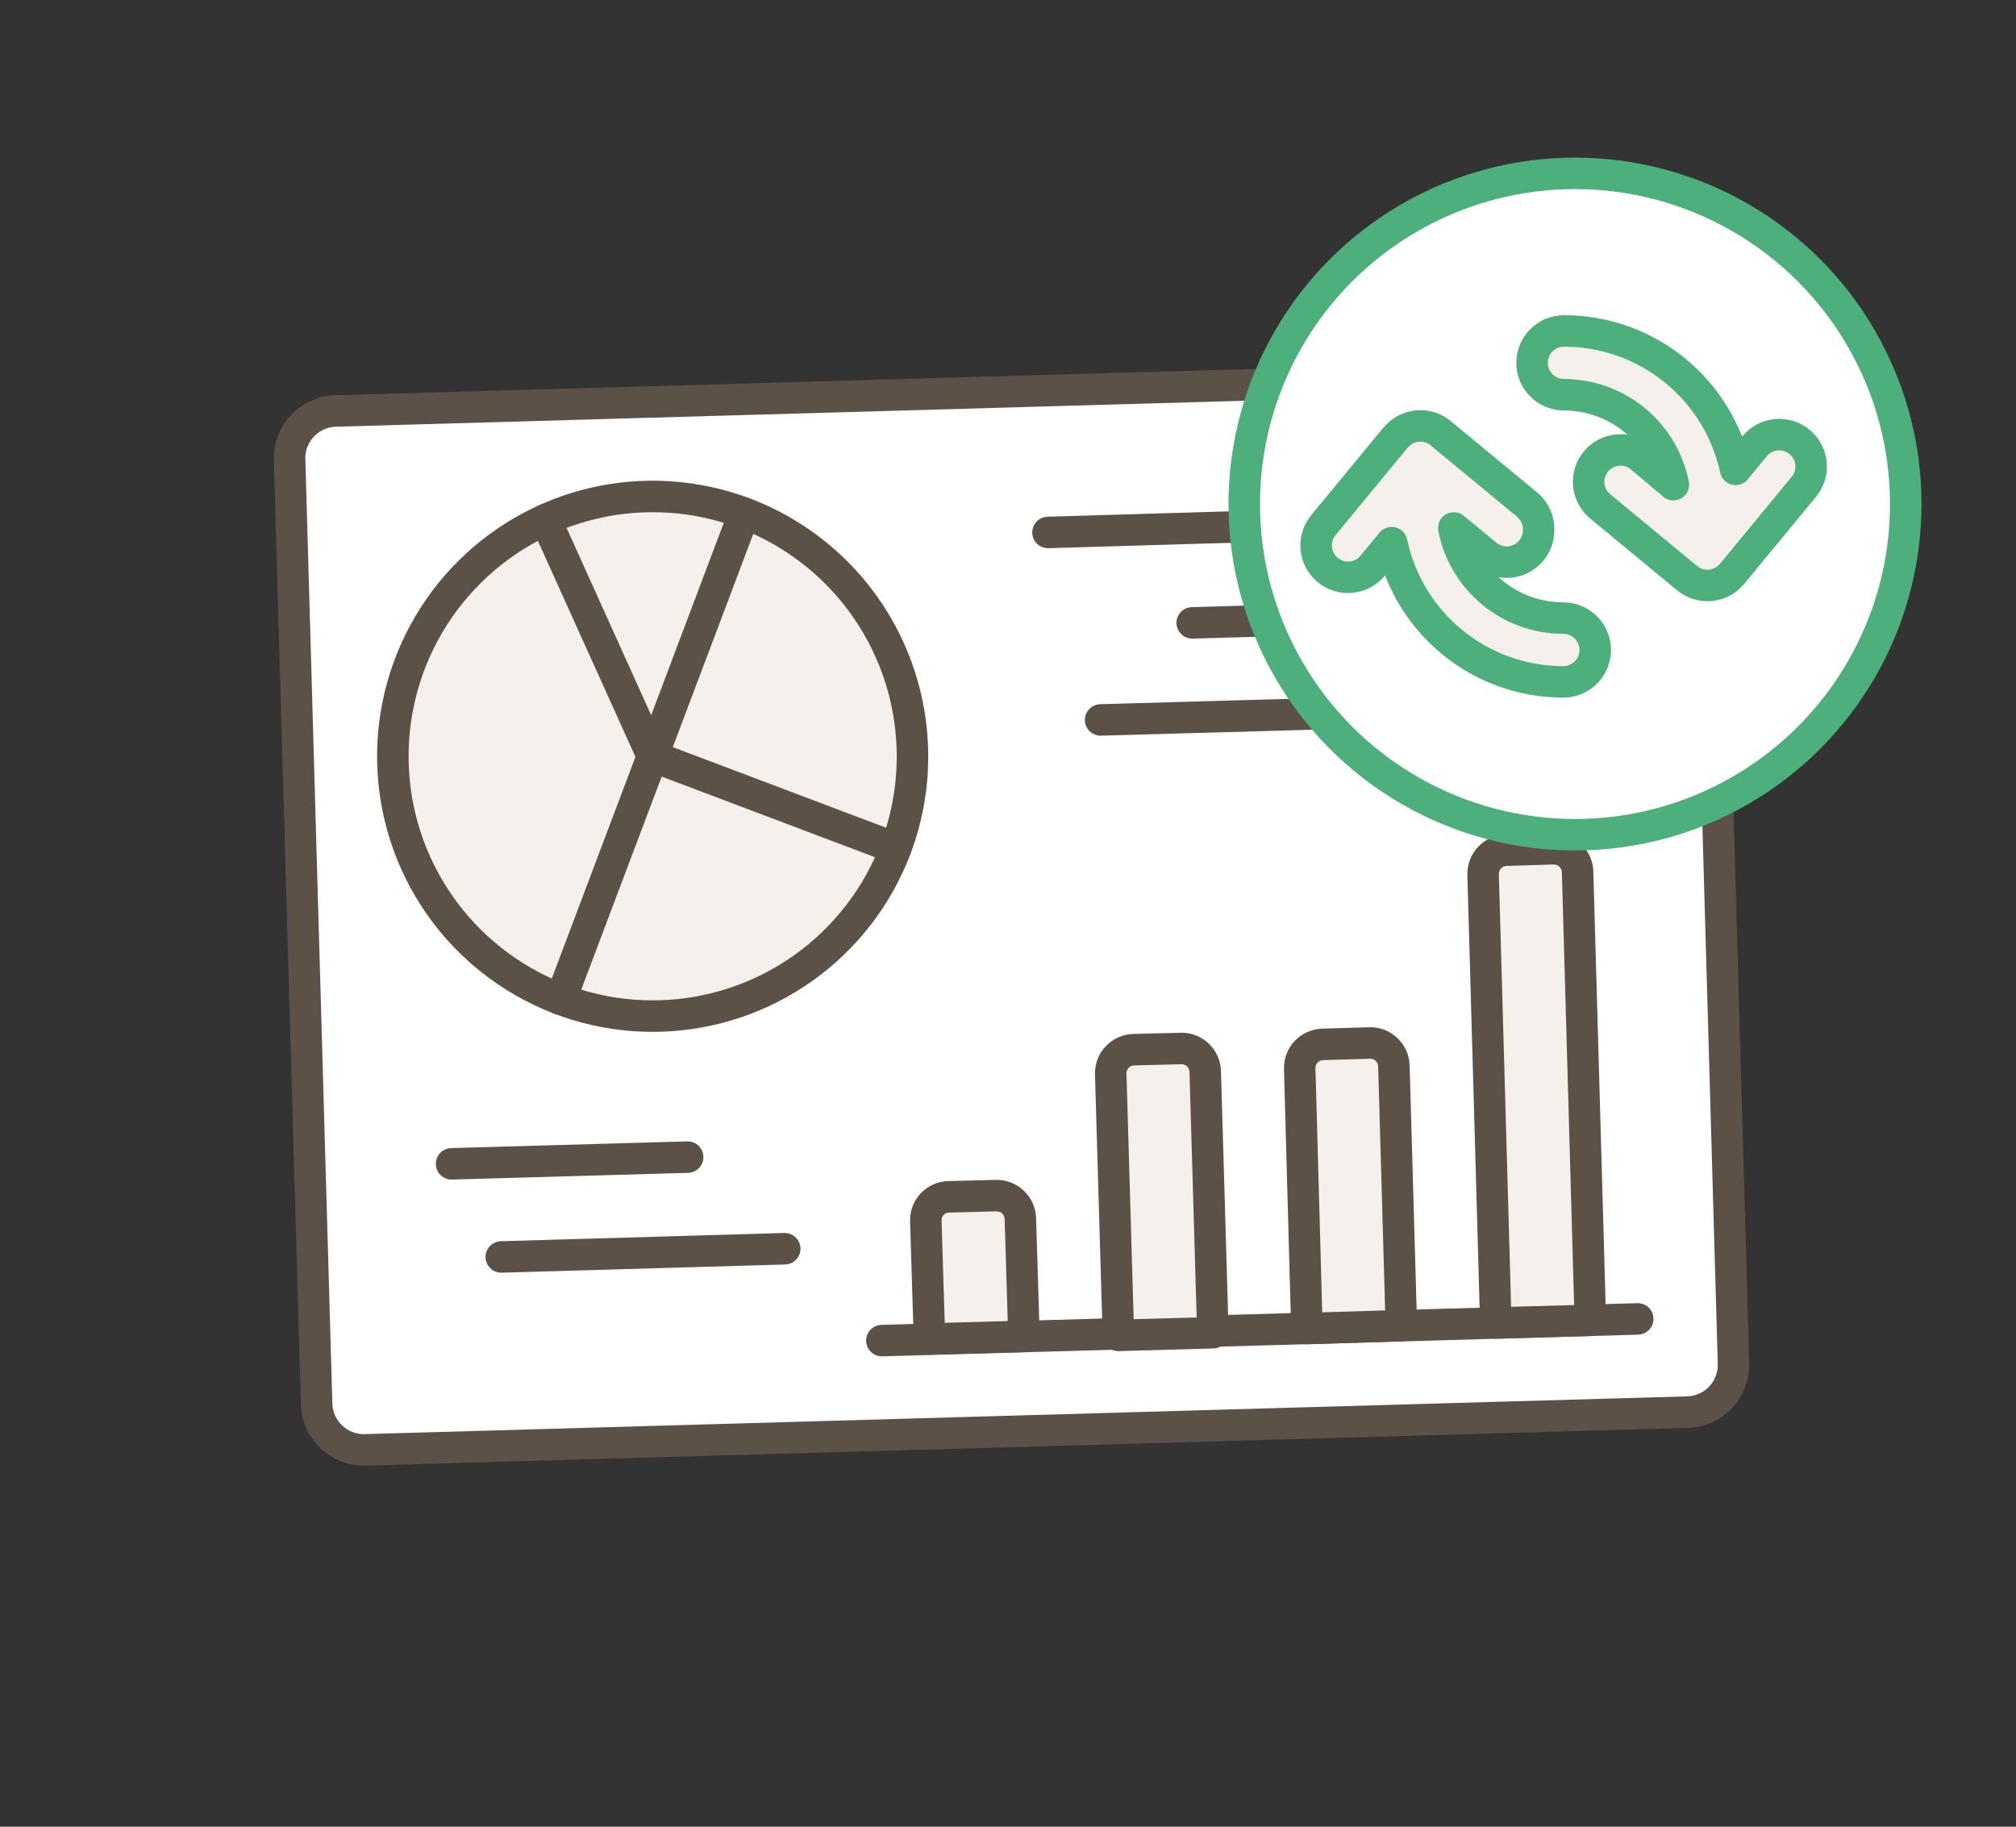 <svg width="64" height="58" viewBox="0 0 64 58" fill="none" xmlns="http://www.w3.org/2000/svg">
<rect x="0" y="0" width="64" height="58" fill="#333333" stroke="none"/>
<path d="M9.194 14.591L10.051 44.579C10.075 45.407 10.765 46.059 11.593 46.035L53.576 44.836C54.404 44.812 55.056 44.121 55.032 43.293L54.176 13.306C54.152 12.477 53.461 11.825 52.633 11.849L10.65 13.049C9.822 13.072 9.17 13.763 9.194 14.591Z" fill="white" stroke="#5B5147" stroke-linecap="round" stroke-linejoin="round"/>
<path d="M28.438 26.93C27.861 28.457 26.844 29.777 25.517 30.726C24.189 31.674 22.61 32.208 20.979 32.259C19.348 32.31 17.739 31.877 16.354 31.013C14.97 30.15 13.873 28.895 13.201 27.408C12.53 25.921 12.315 24.268 12.583 22.658C12.851 21.049 13.59 19.555 14.707 18.366C15.824 17.176 17.268 16.345 18.858 15.976C20.447 15.608 22.11 15.719 23.637 16.296C25.682 17.072 27.336 18.627 28.236 20.62C29.136 22.614 29.209 24.883 28.438 26.93Z" fill="#F5F0EC"/>
<path d="M17.801 31.731C16.747 31.38 15.775 30.82 14.943 30.084C14.111 29.348 13.435 28.451 12.958 27.448C12.481 26.445 12.211 25.355 12.165 24.245C12.119 23.135 12.298 22.027 12.691 20.988C13.083 19.949 13.682 18.999 14.45 18.197C15.219 17.395 16.141 16.756 17.163 16.319C18.184 15.882 19.284 15.656 20.395 15.654C21.506 15.652 22.605 15.875 23.628 16.308L17.801 31.731Z" fill="#F5F0EC"/>
<path d="M20.711 24.011L23.624 16.299C22.612 15.915 21.534 15.735 20.452 15.769C19.37 15.803 18.305 16.051 17.32 16.498L20.711 24.011Z" fill="#F5F0EC"/>
<path d="M28.436 26.931C28.819 25.918 28.998 24.839 28.965 23.756C28.931 22.673 28.684 21.607 28.238 20.62C27.792 19.632 27.156 18.742 26.366 18C25.576 17.259 24.648 16.68 23.635 16.297L20.721 24.008L28.436 26.931Z" fill="#F5F0EC"/>
<path d="M28.438 26.93C27.861 28.457 26.844 29.777 25.517 30.726C24.189 31.674 22.61 32.208 20.979 32.259C19.348 32.31 17.739 31.877 16.354 31.013C14.97 30.15 13.873 28.895 13.201 27.408C12.53 25.921 12.315 24.268 12.583 22.658C12.851 21.049 13.59 19.555 14.707 18.366C15.824 17.176 17.268 16.345 18.858 15.976C20.447 15.608 22.11 15.719 23.637 16.296C25.682 17.072 27.336 18.627 28.236 20.62C29.136 22.614 29.209 24.883 28.438 26.93V26.93Z" stroke="#5B5147" stroke-linecap="round" stroke-linejoin="round"/>
<path d="M14.336 36.953L21.83 36.74" stroke="#5B5147" stroke-linecap="round" stroke-linejoin="round"/>
<path d="M15.914 39.91L24.912 39.649" stroke="#5B5147" stroke-linecap="round" stroke-linejoin="round"/>
<path d="M51.992 41.877L27.996 42.566" stroke="#5B5147" stroke-linecap="round" stroke-linejoin="round"/>
<path d="M32.392 38.687C32.385 38.489 32.3 38.302 32.156 38.166C32.012 38.03 31.82 37.957 31.622 37.962L30.116 38.001C30.017 38.003 29.92 38.025 29.83 38.065C29.74 38.105 29.659 38.162 29.592 38.234C29.524 38.305 29.472 38.39 29.438 38.482C29.403 38.574 29.387 38.672 29.391 38.771L29.507 42.515L32.507 42.431L32.392 38.687Z" fill="#F5F0EC" stroke="#5B5147" stroke-linecap="round" stroke-linejoin="round"/>
<path d="M38.261 34.015C38.254 33.817 38.169 33.63 38.025 33.494C37.881 33.359 37.689 33.285 37.491 33.291L35.985 33.329C35.787 33.336 35.6 33.421 35.464 33.565C35.328 33.709 35.255 33.901 35.261 34.099L35.504 42.4L38.504 42.316L38.261 34.015Z" fill="#F5F0EC" stroke="#5B5147" stroke-linecap="round" stroke-linejoin="round"/>
<path d="M44.251 33.85C44.249 33.751 44.227 33.653 44.187 33.563C44.147 33.472 44.09 33.39 44.018 33.322C43.946 33.254 43.861 33.2 43.769 33.165C43.676 33.13 43.578 33.113 43.479 33.116L41.985 33.161C41.787 33.168 41.6 33.253 41.464 33.397C41.328 33.541 41.255 33.733 41.261 33.931L41.489 42.184L44.487 42.091L44.251 33.85Z" fill="#F5F0EC" stroke="#5B5147" stroke-linecap="round" stroke-linejoin="round"/>
<path d="M50.083 27.682C50.077 27.483 49.992 27.294 49.847 27.157C49.703 27.02 49.51 26.945 49.311 26.948L47.807 26.996C47.61 27.003 47.422 27.087 47.287 27.232C47.151 27.376 47.078 27.568 47.083 27.766L47.486 42.007L50.486 41.923L50.083 27.682Z" fill="#F5F0EC" stroke="#5B5147" stroke-linecap="round" stroke-linejoin="round"/>
<path d="M33.27 16.906L39.267 16.729" stroke="#5B5147" stroke-linecap="round" stroke-linejoin="round"/>
<path d="M37.848 19.777L48.352 19.478" stroke="#5B5147" stroke-linecap="round" stroke-linejoin="round"/>
<path d="M34.941 22.859L42.436 22.647" stroke="#5B5147" stroke-linecap="round" stroke-linejoin="round"/>
<path d="M23.625 16.3L17.801 31.733" stroke="#5B5147" stroke-linecap="round" stroke-linejoin="round"/>
<path d="M20.711 24.012L28.435 26.932" stroke="#5B5147" stroke-linecap="round" stroke-linejoin="round"/>
<path d="M17.32 16.5L20.712 24.012" stroke="#5B5147" stroke-linecap="round" stroke-linejoin="round"/>
<circle cx="50" cy="16.004" r="10.5" fill="white" stroke="#4DAF7C"/>
<path d="M44.288 13.913L42.009 16.678C41.84 16.886 41.76 17.152 41.786 17.418C41.813 17.685 41.944 17.93 42.151 18.1C42.358 18.27 42.624 18.351 42.89 18.326C43.157 18.3 43.403 18.17 43.574 17.964L44.181 17.23C44.445 18.48 45.13 19.601 46.122 20.406C47.114 21.211 48.352 21.65 49.63 21.651C49.899 21.651 50.156 21.544 50.346 21.354C50.536 21.164 50.643 20.907 50.643 20.638C50.643 20.369 50.536 20.112 50.346 19.922C50.156 19.732 49.899 19.625 49.63 19.625C48.808 19.625 48.012 19.34 47.378 18.818C46.743 18.296 46.309 17.57 46.151 16.764L47.189 17.62C47.396 17.79 47.662 17.871 47.929 17.845C48.196 17.82 48.441 17.689 48.612 17.483C48.762 17.302 48.844 17.075 48.845 16.84C48.851 16.688 48.823 16.537 48.762 16.398C48.702 16.258 48.611 16.134 48.496 16.035L45.736 13.756C45.633 13.671 45.515 13.607 45.387 13.568C45.26 13.529 45.126 13.515 44.993 13.528C44.861 13.541 44.732 13.579 44.614 13.642C44.497 13.705 44.392 13.79 44.308 13.893L44.288 13.913Z" fill="#F5F0EC"/>
<path d="M44.288 13.913L42.009 16.678C41.84 16.886 41.76 17.152 41.786 17.418C41.813 17.685 41.944 17.93 42.151 18.1C42.358 18.27 42.624 18.351 42.89 18.326C43.157 18.3 43.403 18.17 43.574 17.964L44.181 17.23C44.445 18.48 45.13 19.601 46.122 20.406C47.114 21.211 48.352 21.65 49.63 21.651C49.899 21.651 50.156 21.544 50.346 21.354C50.536 21.164 50.643 20.907 50.643 20.638C50.643 20.369 50.536 20.112 50.346 19.922C50.156 19.732 49.899 19.625 49.63 19.625C48.808 19.625 48.012 19.34 47.378 18.818C46.743 18.296 46.309 17.57 46.151 16.764L47.189 17.62C47.396 17.79 47.662 17.871 47.929 17.845C48.196 17.82 48.441 17.689 48.612 17.483C48.762 17.302 48.844 17.075 48.845 16.84C48.851 16.688 48.823 16.537 48.762 16.398C48.702 16.258 48.611 16.134 48.496 16.035L45.736 13.756C45.633 13.671 45.515 13.607 45.387 13.568C45.26 13.529 45.126 13.515 44.993 13.528C44.861 13.541 44.732 13.579 44.614 13.642C44.497 13.705 44.392 13.79 44.308 13.893L44.288 13.913Z" stroke="#4DAF7C" stroke-linecap="round" stroke-linejoin="round"/>
<path d="M49.65 10.508C49.381 10.508 49.123 10.614 48.933 10.804C48.743 10.994 48.637 11.252 48.637 11.521C48.637 11.789 48.743 12.047 48.933 12.237C49.123 12.427 49.381 12.533 49.65 12.533C50.469 12.534 51.264 12.819 51.897 13.34C52.531 13.861 52.964 14.585 53.123 15.389L52.085 14.513C51.878 14.344 51.611 14.264 51.345 14.291C51.078 14.317 50.833 14.448 50.663 14.655C50.493 14.862 50.412 15.128 50.437 15.395C50.463 15.661 50.593 15.907 50.799 16.078L53.559 18.357C53.661 18.442 53.78 18.506 53.907 18.545C54.035 18.584 54.169 18.598 54.301 18.585C54.434 18.572 54.563 18.533 54.68 18.471C54.798 18.408 54.902 18.323 54.987 18.22L57.266 15.455C57.415 15.274 57.498 15.047 57.498 14.812C57.498 14.663 57.465 14.516 57.401 14.381C57.337 14.246 57.244 14.127 57.129 14.032C57.026 13.947 56.908 13.883 56.78 13.844C56.653 13.805 56.519 13.791 56.386 13.804C56.254 13.817 56.125 13.856 56.007 13.918C55.89 13.981 55.785 14.066 55.701 14.169L55.098 14.903C54.83 13.658 54.142 12.543 53.151 11.743C52.159 10.943 50.923 10.507 49.65 10.508Z" fill="#F5F0EC"/>
<path d="M49.65 10.508C49.381 10.508 49.123 10.614 48.933 10.804C48.743 10.994 48.637 11.252 48.637 11.521C48.637 11.789 48.743 12.047 48.933 12.237C49.123 12.427 49.381 12.533 49.65 12.533C50.469 12.534 51.264 12.819 51.897 13.34C52.531 13.861 52.964 14.585 53.123 15.389L52.085 14.513C51.878 14.344 51.611 14.264 51.345 14.291C51.078 14.317 50.833 14.448 50.663 14.655C50.493 14.862 50.412 15.128 50.437 15.395C50.463 15.661 50.593 15.907 50.799 16.078L53.559 18.357C53.661 18.442 53.78 18.506 53.907 18.545C54.035 18.584 54.169 18.598 54.301 18.585C54.434 18.572 54.563 18.533 54.68 18.471C54.798 18.408 54.902 18.323 54.987 18.22L57.266 15.455C57.415 15.274 57.498 15.047 57.498 14.812C57.498 14.663 57.465 14.516 57.401 14.381C57.337 14.246 57.244 14.127 57.129 14.032C57.026 13.947 56.908 13.883 56.78 13.844C56.653 13.805 56.519 13.791 56.386 13.804C56.254 13.817 56.125 13.856 56.007 13.918C55.89 13.981 55.785 14.066 55.701 14.169L55.098 14.903C54.83 13.658 54.142 12.543 53.151 11.743C52.159 10.943 50.923 10.507 49.65 10.508V10.508Z" stroke="#4DAF7C" stroke-linecap="round" stroke-linejoin="round"/>
</svg>
